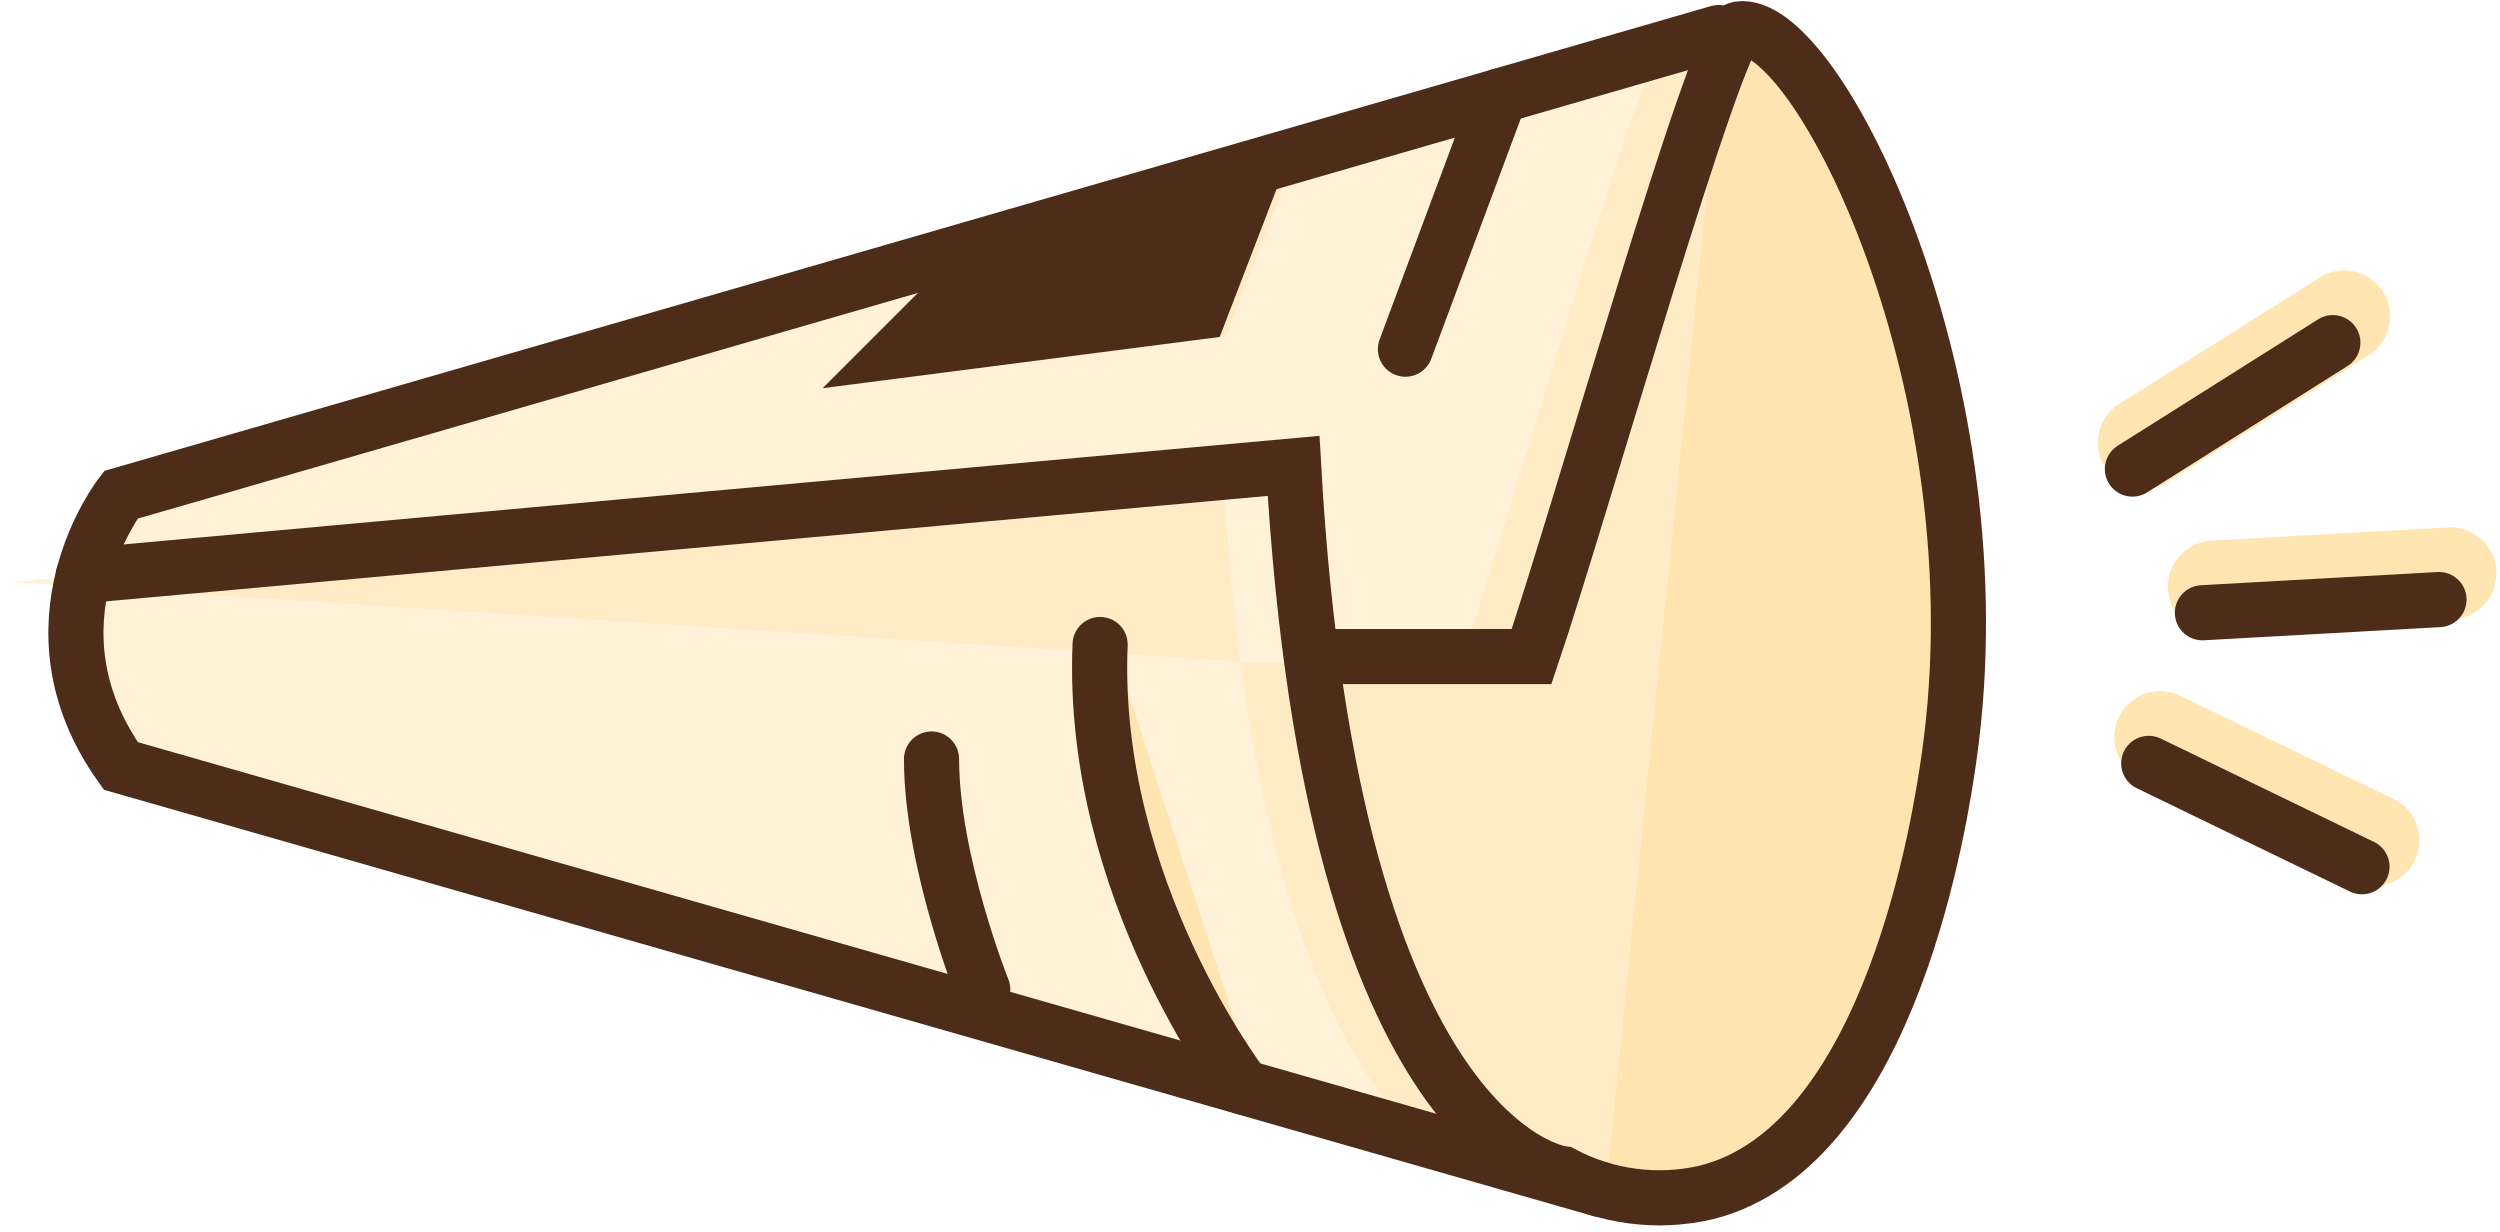 <svg xmlns="http://www.w3.org/2000/svg" width="136" height="67" viewBox="0 0 136 67" fill="none">
  <path opacity="0.5" d="M120.434 31.906L133.302 31.189" stroke="#FFCC66" stroke-width="5" stroke-miterlimit="10" stroke-linecap="round"/>
  <path opacity="0.5" d="M117.513 40.1L129.114 45.715" stroke="#FFCC66" stroke-width="5" stroke-miterlimit="10" stroke-linecap="round"/>
  <path opacity="0.5" d="M116.625 24.081L127.529 17.211" stroke="#FFCC66" stroke-width="5" stroke-miterlimit="10" stroke-linecap="round"/>
  <path d="M119.812 33.334L132.681 32.617" stroke="#4D2C19" stroke-width="3" stroke-miterlimit="10" stroke-linecap="round"/>
  <path d="M116.891 41.528L128.492 47.151" stroke="#4D2C19" stroke-width="3" stroke-miterlimit="10" stroke-linecap="round"/>
  <path d="M116.003 25.517L126.907 18.64" stroke="#4D2C19" stroke-width="3" stroke-miterlimit="10" stroke-linecap="round"/>
  <g opacity="0.5">
    <path d="M72.622 34.658H83.666C86.257 26.994 93.713 0.727 94.918 0.518C99.161 -0.179 109.257 20.026 106.379 40.127C105.961 43.068 103.314 61.309 93.141 63.817C90.508 64.426 87.743 64.067 85.352 62.806C85.352 62.806 72.81 61.413 70.72 24.297L4.878 30.276" fill="#FFCC66"/>
    <path d="M93.839 0.726L6.92 25.872C6.92 25.872 1.395 32.895 6.92 40.622L87.471 63.67" fill="#FFE5B3"/>
    <path d="M68.003 58.103C68.003 58.103 59.642 47.297 60.192 34.017L68.003 58.103Z" fill="#FFCC66"/>
    <path d="M53.812 52.773C53.812 52.773 51.025 45.806 51.025 40.232L53.812 52.773Z" fill="#FFCC66"/>
    <path opacity="0.5" d="M51.373 14.815L70.185 9.241C69.019 12.265 67.858 15.284 66.701 18.298L45.102 21.085L51.373 14.815Z" fill="#FFCC66"/>
  </g>
  <path opacity="0.5" d="M68.442 36.051H79.486C82.078 28.387 89.533 2.12 90.738 1.911C94.981 1.214 105.077 21.42 102.199 41.521C101.781 44.461 99.134 62.702 88.961 65.21C86.328 65.82 83.563 65.461 81.172 64.2C81.172 64.2 68.63 62.806 66.54 25.691L0.698 31.669" fill="#FFE5B3"/>
  <path d="M72.273 35.717H83.317C85.909 28.053 93.364 1.772 94.569 1.577C98.812 0.88 108.908 21.086 106.031 41.187C105.613 44.127 102.965 62.368 92.793 64.876C90.157 65.481 87.392 65.118 85.003 63.852C85.003 63.852 72.462 62.458 70.371 25.343L4.529 31.321" stroke="#4D2C19" stroke-width="3" stroke-miterlimit="10" stroke-linecap="round"/>
  <path d="M93.492 1.772L6.573 26.918C6.573 26.918 1.076 33.962 6.573 41.668L87.096 64.716" stroke="#4D2C19" stroke-width="3" stroke-miterlimit="10" stroke-linecap="round"/>
  <path d="M67.656 59.148C67.656 59.148 59.295 48.342 59.846 35.062" stroke="#4D2C19" stroke-width="3" stroke-miterlimit="10" stroke-linecap="round"/>
  <path d="M53.462 53.832C53.462 53.832 50.675 46.865 50.675 41.291" stroke="#4D2C19" stroke-width="3" stroke-miterlimit="10" stroke-linecap="round"/>
  <path d="M81.591 5.214L76.456 18.995" stroke="#4D2C19" stroke-width="3" stroke-miterlimit="10" stroke-linecap="round"/>
  <path d="M51.023 14.846L69.835 9.272C68.669 12.296 67.508 15.315 66.352 18.33L44.752 21.117L51.023 14.846Z" fill="#4D2C19"/>
</svg>